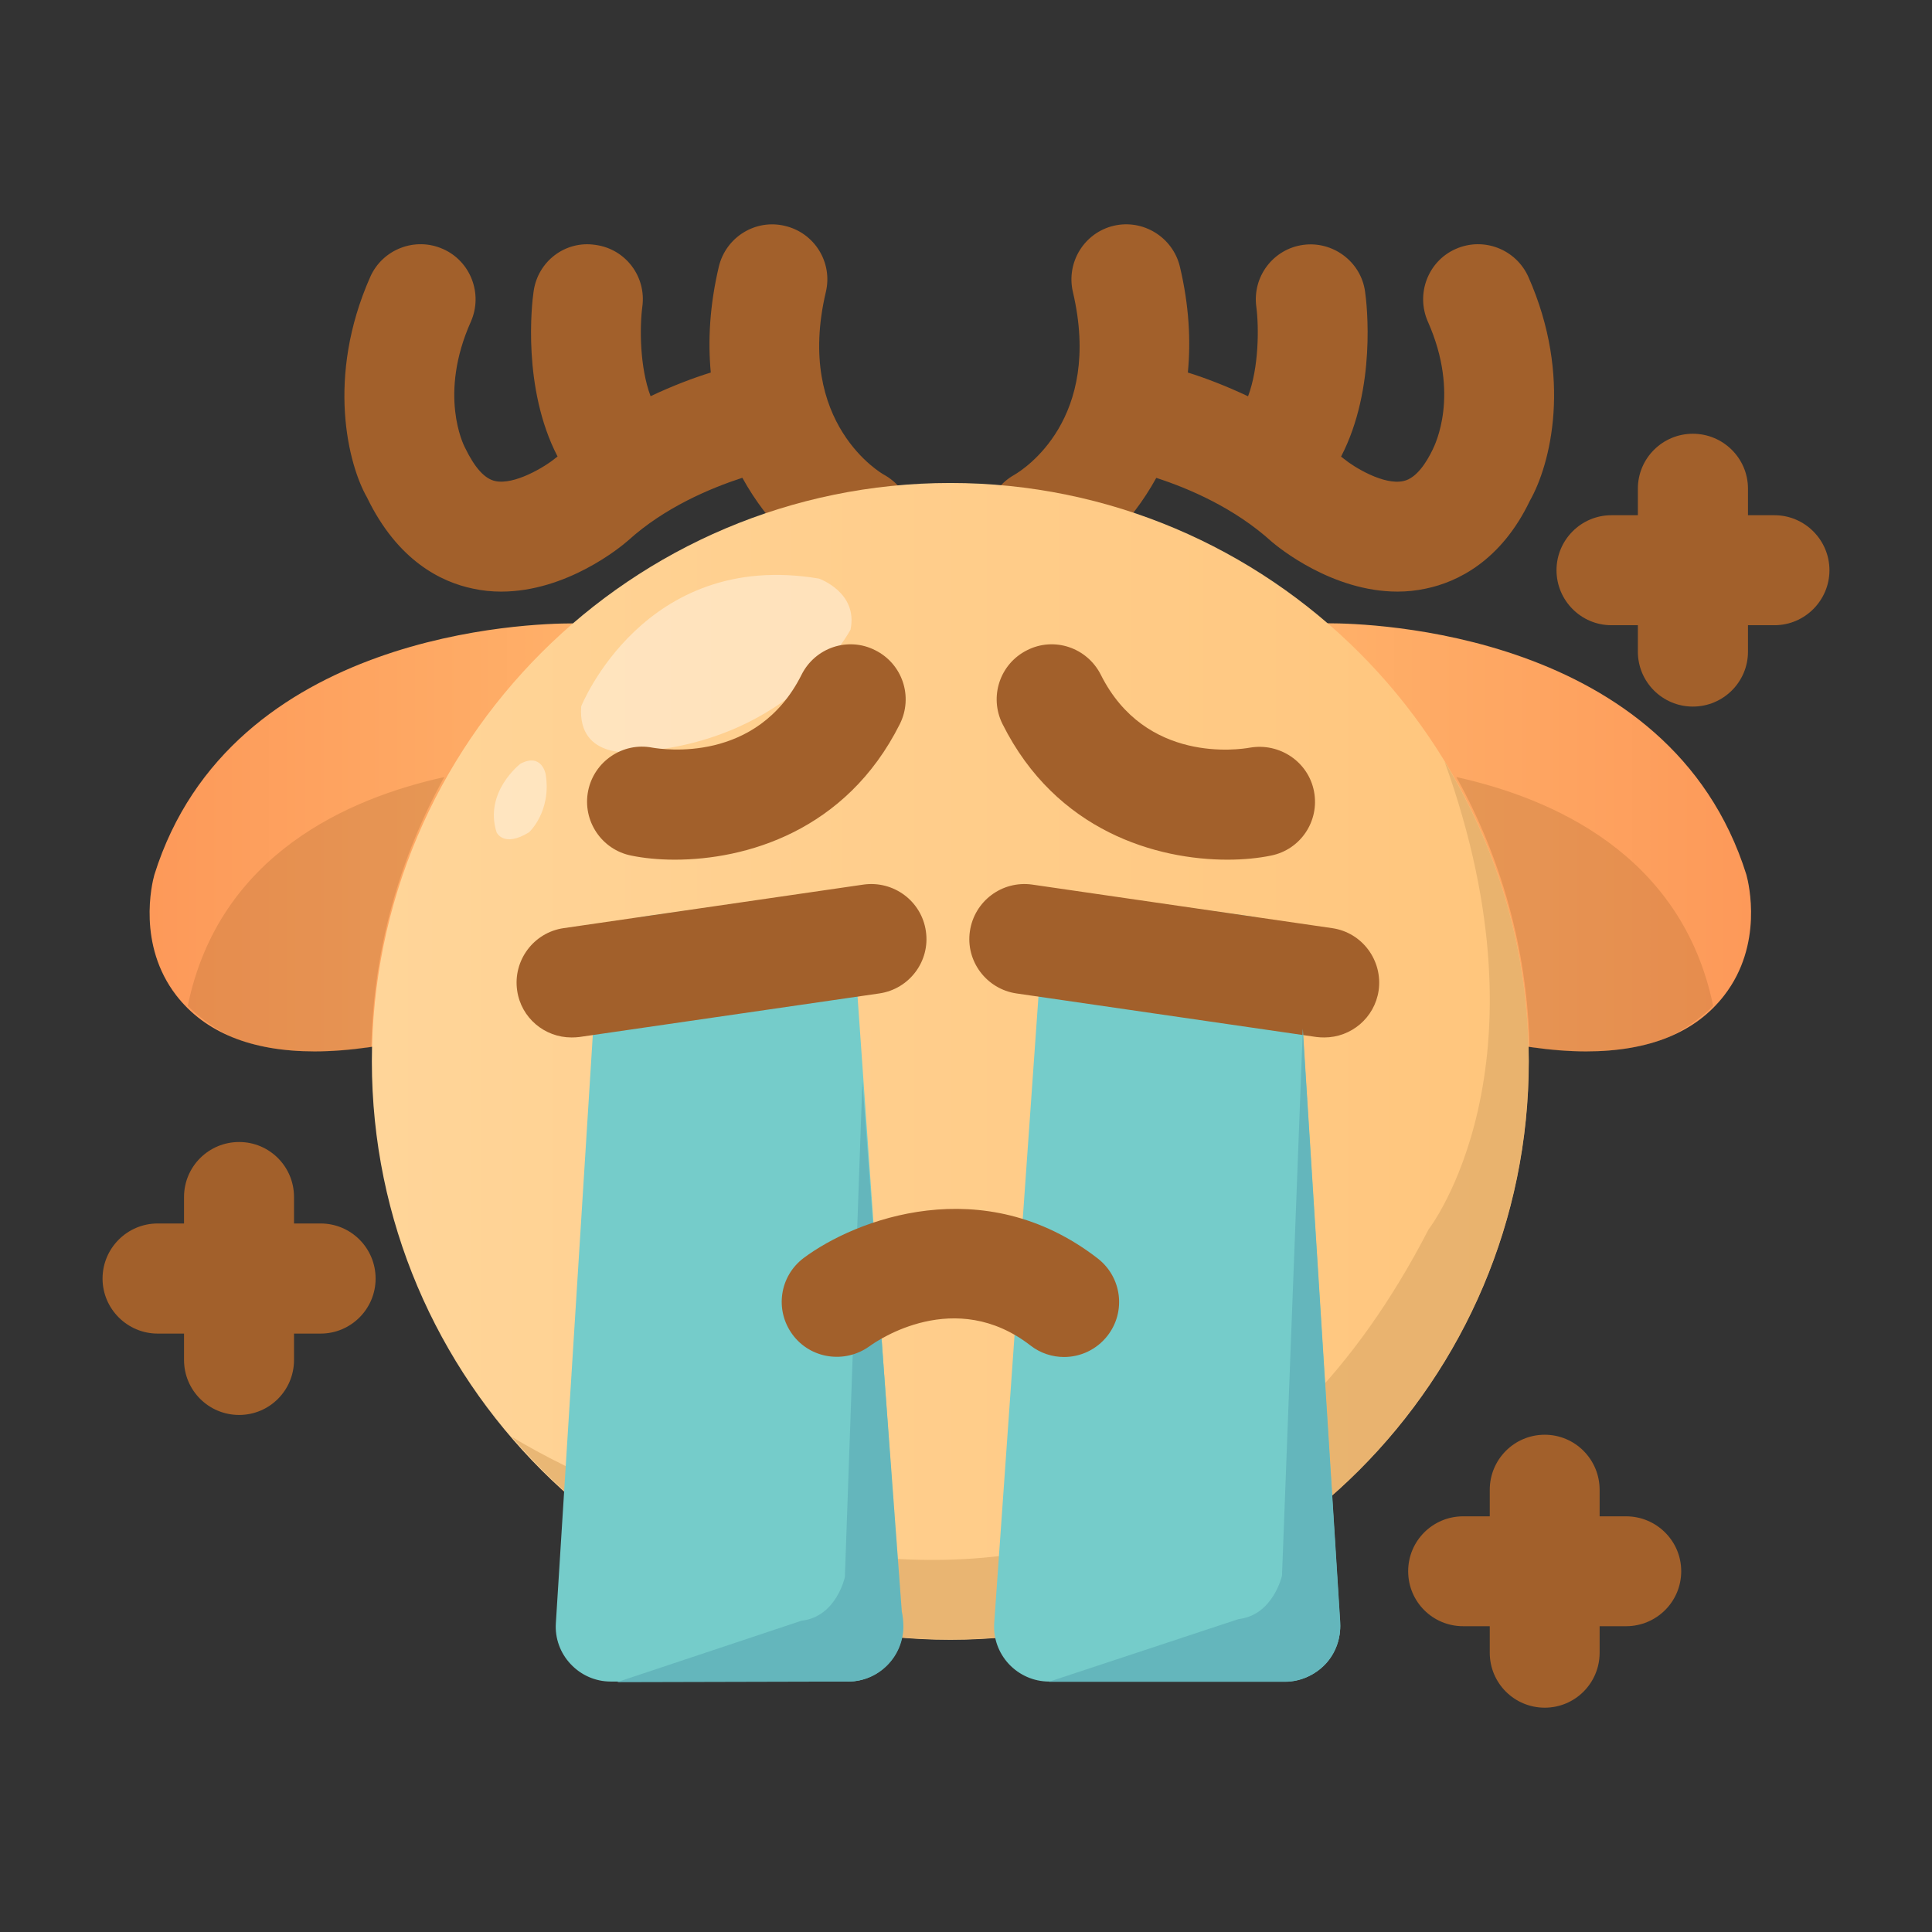 <svg xmlns="http://www.w3.org/2000/svg" enable-background="new 0 0 512 512" viewBox="0 0 512 512" id="cry">
  <rect x="0" y="0" width="512" height="512" fill="#333333" stroke="none"/>
  <path fill="#A2602B" d="M405.026 73.356c-3.3-7.318-11.876-10.646-19.252-7.378-7.347 3.24-10.616 11.905-7.378 19.252 8.607 19.372 1.859 32.687 1.259 33.947-1.618 3.358-4.288 7.586-7.737 8.306-5.188 1.17-13.164-3.749-15.593-5.758-.33-.27-.63-.481-.929-.72 9.415-18.142 6.837-40.574 6.357-43.752-1.109-7.976-8.606-13.435-16.402-12.355-7.918 1.079-13.494 8.397-12.415 16.404.719 5.457.689 16.072-2.189 23.72-5.788-2.728-11.245-4.829-15.954-6.298.811-8.426.33-17.752-2.099-28.008-1.859-7.857-9.776-12.714-17.543-10.886-7.797 1.83-12.655 9.687-10.824 17.543 7.916 33.677-12.986 46.992-15.564 48.49-6.928 3.898-9.476 12.655-5.669 19.673 2.67 4.887 7.648 7.586 12.836 7.586 2.338 0 4.738-.54 6.926-1.769 7.198-3.869 16.674-12.206 23.571-24.71 8.607 2.788 20.752 7.976 30.588 16.914 1.799 1.529 16.014 13.224 33.347 13.224 2.429 0 4.947-.24 7.557-.809 8.276-1.71 19.882-7.318 27.528-23.301C410.843 123.196 416.84 100.015 405.026 73.356zM234.214 125.776c-.24-.121-23.631-13.346-15.354-48.401 1.859-7.827-2.999-15.684-10.857-17.513-7.826-1.89-15.653 2.999-17.513 10.826-2.429 10.286-2.908 19.582-2.128 28.038-4.738 1.469-10.167 3.539-15.954 6.267-2.879-7.646-2.91-18.233-2.189-23.689 1.11-8.007-4.439-15.325-12.415-16.404-8.007-1.23-15.323 4.379-16.402 12.386-.481 3.178-3.029 25.579 6.356 43.692-.149.149-.33.24-.479.359-2.85 2.398-10.977 7.256-16.045 6.148-2.758-.6-5.368-3.389-8.065-8.967-.301-.6-7.047-13.915 1.618-33.287 3.24-7.347-.06-16.012-7.407-19.252-7.378-3.269-15.983.06-19.252 7.378-11.815 26.659-5.818 49.84-.869 58.477 8.127 16.823 19.731 22.43 28.008 24.141 2.578.57 5.068.809 7.526.809 17.333 0 31.607-11.726 33.677-13.554 9.656-8.756 21.71-13.825 30.258-16.614 6.897 12.506 16.403 20.872 23.54 24.741 2.249 1.228 4.618 1.769 6.988 1.769 5.157 0 10.166-2.699 12.803-7.586C243.93 138.49 241.291 129.643 234.214 125.776z"></path>
  <linearGradient id="a" x1="336.766" x2="462.995" y1="221.901" y2="221.901" gradientTransform="translate(1.057)" gradientUnits="userSpaceOnUse">
    <stop offset="0" stop-color="#ffb36b"></stop>
    <stop offset="1" stop-color="#fd9959"></stop>
  </linearGradient>
  <path fill="url(#a)" d="M462.813,231.812c-20.242-64.624-100.25-66.632-110.686-66.632c0,0-0.031,0-0.06,0
		c-5.008,0.12-9.567,2.788-12.176,7.077c-2.549,4.228-2.759,9.565-0.54,14.035l40.304,80.367c1.95,3.779,5.429,6.598,9.567,7.588
		c11.755,2.879,22.22,4.377,31.127,4.377c16.734,0,29.029-5.007,36.616-14.873C467.31,250.344,463.471,234.212,462.813,231.812z"></path>
  <path fill="#A2602B" d="M453.995,266.538c0,0-3.958,4.379-11.695,8.306c-0.299,0.121-0.419,0.121-0.689,0.27
		c-6.117,2.34-13.135,3.539-21.291,3.539c-4.649,0-9.627-0.299-14.964-1.199c-0.6-25.91-7.588-50.23-19.403-71.521
		C411.143,211.481,445.689,226.325,453.995,266.538z" opacity=".25"></path>
  <linearGradient id="b" x1="-3481.431" x2="-3355.201" y1="221.916" y2="221.916" gradientTransform="matrix(-1 0 0 1 -3315.557 0)" gradientUnits="userSpaceOnUse">
    <stop offset="0" stop-color="#ffb36b"></stop>
    <stop offset="1" stop-color="#fd9959"></stop>
  </linearGradient>
  <path fill="url(#b)" d="M40.912,231.812
		c20.242-64.624,100.25-66.603,110.656-66.603c0,0,0.029,0,0.06,0c5.007,0.12,9.565,2.79,12.205,7.047
		c2.52,4.258,2.728,9.565,0.51,14.035l-40.304,80.367c-1.919,3.779-5.398,6.598-9.565,7.588
		c-11.756,2.879-22.192,4.377-31.128,4.377c-16.703,0-29.028-5.007-36.645-14.844C36.384,250.375,40.222,234.241,40.912,231.812z"></path>
  <path fill="#A2602B" d="M49.758,266.569c0,0,3.898,4.348,11.635,8.306c0.27,0.12,0.421,0.12,0.72,0.27
		c6.117,2.338,13.104,3.508,21.291,3.508c4.618,0,9.596-0.299,14.995-1.17c0.539-25.939,7.557-50.23,19.341-71.55
		C92.551,211.481,58.036,226.354,49.758,266.569z" opacity=".25"></path>
  <linearGradient id="c" x1="98.548" x2="405.145" y1="281.278" y2="281.278" gradientUnits="userSpaceOnUse">
    <stop offset="0" stop-color="#ffd599"></stop>
    <stop offset="1" stop-color="#ffc57c"></stop>
  </linearGradient>
  <path fill="url(#c)" d="M251.847,127.994
		c-84.506,0-153.299,68.762-153.299,153.268c0,84.537,68.793,153.299,153.299,153.299c84.537,0,153.299-68.762,153.299-153.299
		C405.145,196.756,336.383,127.994,251.847,127.994z"></path>
  <path fill="#FFF" d="M154.026 187.191c0 0 16.644-41.684 63.004-33.857 0 0 10.436 3.628 8.368 13.524 0 0-15.145 29.238-56.289 32.358C169.11 199.216 152.947 201.825 154.026 187.191zM137.923 202.394c0 0-9.716 7.467-6.327 18.173 0 0 1.829 4.169 8.606 0 0 0 5.999-5.487 4.408-15.385C144.61 205.183 143.59 199.396 137.923 202.394z" opacity=".4"></path>
  <path fill="#E0AC69" d="M405.115,281.262c0,84.506-68.762,153.239-153.237,153.239
		c-46.631,0-88.255-20.841-116.264-53.738c10.795,6.598,164.604,96.89,242.962-54.938c0,0,33.497-42.943,4.259-123.971
		c0,0,0.149,0.181,0.299,0.481C397.079,225.334,405.115,252.445,405.115,281.262z" opacity=".7"></path>
  <path fill="#A2602B" d="M178.827 227.823c-4.379 0-8.308-.419-11.515-1.079-7.887-1.558-13.015-9.235-11.455-17.123 1.558-7.827 9.175-13.015 17.032-11.486 2.85.481 27.74 4.228 39.525-19.312 3.597-7.196 12.325-10.166 19.521-6.507 7.227 3.599 10.137 12.325 6.538 19.552C224.168 220.417 197.448 227.823 178.827 227.823zM325.287 227.823c-18.592 0-45.341-7.407-59.616-35.956-3.599-7.227-.689-15.953 6.507-19.552 7.198-3.659 15.923-.689 19.553 6.507 11.815 23.6 36.736 19.822 39.524 19.312 7.857-1.348 15.474 3.749 16.974 11.606 1.499 7.857-3.57 15.444-11.426 17.003C333.594 227.404 329.666 227.823 325.287 227.823z"></path>
  <path fill="#75CCCA" d="M344.18 256.372c-.421-6.928-5.669-12.564-12.535-13.494l-38.985-5.428c-3.958-.51-8.067.6-11.214 3.118-3.12 2.52-5.068 6.267-5.309 10.286l-12.655 179.179c-.299 4.047 1.11 7.976 3.869 10.946 2.759 2.939 6.598 4.648 10.645 4.648h62.585c4.018 0 7.857-1.68 10.616-4.618 2.73-2.908 4.199-6.837 3.929-10.855L344.18 256.372zM226.327 250.854c-.299-4.018-2.249-7.766-5.368-10.286-3.149-2.518-7.167-3.628-11.185-3.118l-39.014 5.428c-6.837.93-12.085 6.567-12.535 13.494l-10.917 173.781c-.27 4.018 1.17 7.947 3.929 10.855 2.759 2.939 6.567 4.618 10.585 4.618h62.585c.091-.031.21 0 .27 0 8.067 0 14.574-6.507 14.574-14.574 0-1.32-.15-2.639-.51-3.929L226.327 250.854z"></path>
  <path fill="#A2602B" d="M350.957 274.935c-.689 0-1.409-.031-2.099-.12l-79.499-11.546c-7.946-1.168-13.494-8.577-12.324-16.493 1.17-7.947 8.486-13.464 16.493-12.355l79.499 11.546c7.976 1.139 13.464 8.577 12.324 16.553C364.272 269.747 358.064 274.935 350.957 274.935zM151.448 274.935c-7.138 0-13.346-5.188-14.394-12.415-1.17-7.976 4.377-15.414 12.324-16.553l79.468-11.546c8.007-1.109 15.383 4.408 16.522 12.355 1.17 7.916-4.348 15.325-12.325 16.493l-79.497 11.546C152.827 274.904 152.167 274.935 151.448 274.935z"></path>
  <path fill="#75CCCA" d="M355.186,430.093c0.15,4.107-1.199,8.007-3.929,10.915c-2.788,2.91-6.717,4.678-10.645,4.678h-62.645
		l50.259-16.613c9.177-1.02,11.515-11.515,11.515-11.515l5.518-144.902L355.186,430.093z"></path>
  <path fill="#3E829B" d="M355.186,430.093c0.15,4.107-1.199,8.007-3.929,10.915c-2.788,2.91-6.717,4.678-10.645,4.678
		h-62.645l50.259-16.613c9.177-1.02,11.515-11.515,11.515-11.515l5.518-144.902L355.186,430.093z" opacity=".3"></path>
  <path fill="#75CCCA" d="M239.403,430.993c0,8.036-6.538,14.603-14.545,14.634c0,0-0.15-0.15-0.27,0l-61.025,0.15l48.88-16.284
		c9.206-1.02,11.455-11.545,11.455-11.545l4.648-131.407l10.436,140.523C239.252,428.263,239.372,429.583,239.403,430.993z"></path>
  <path fill="#3E829B" d="M239.403,430.993c0,8.036-6.538,14.603-14.545,14.634c0,0-0.15-0.15-0.27,0l-61.025,0.15
		l48.88-16.284c9.206-1.02,11.455-11.545,11.455-11.545l4.648-131.407l10.436,140.523
		C239.252,428.263,239.372,429.583,239.403,430.993z" opacity=".3"></path>
  <path fill="#A2602B" d="M281.985,359.62c-3.089,0-6.267-0.989-8.907-3.058c-19.942-15.444-40.453-1.409-42.702,0.24
			c-6.507,4.649-15.593,3.329-20.362-3.148c-4.738-6.449-3.448-15.444,2.969-20.273c13.674-10.226,47.62-23.359,77.968,0.15
			c6.358,4.978,7.497,14.095,2.549,20.451C290.621,357.672,286.333,359.62,281.985,359.62z"></path>
  <g>
    <path fill="#A2602B" d="M430.935 401.843h-7.018v-7.017c0-8.067-6.507-14.605-14.543-14.605-8.067 0-14.574 6.538-14.574 14.605v7.017h-7.047c-8.067 0-14.574 6.508-14.574 14.545 0 8.096 6.507 14.574 14.574 14.574h7.047v7.017c0 8.067 6.507 14.575 14.574 14.575 8.036 0 14.543-6.508 14.543-14.575v-7.017h7.018c8.036 0 14.605-6.478 14.605-14.574C445.54 408.352 438.971 401.843 430.935 401.843zM84.965 324.235h-7.047v-7.017c0-8.067-6.507-14.574-14.545-14.574-8.067 0-14.603 6.507-14.603 14.574v7.017h-6.988c-8.038 0-14.605 6.538-14.605 14.605 0 8.007 6.567 14.574 14.605 14.574h6.988v6.988c0 8.067 6.536 14.574 14.603 14.574 8.038 0 14.545-6.507 14.545-14.574v-6.988h7.047c8.067 0 14.574-6.567 14.574-14.574C99.539 330.772 93.032 324.235 84.965 324.235zM470.249 136.54h-7.017v-7.047c0-8.036-6.567-14.543-14.605-14.543-8.036 0-14.574 6.507-14.574 14.543v7.047h-7.017c-8.038 0-14.545 6.568-14.545 14.574 0 8.007 6.507 14.575 14.545 14.575h7.017v7.017c0 8.036 6.538 14.545 14.574 14.545 8.038 0 14.605-6.508 14.605-14.545v-7.017h7.017c8.038 0 14.574-6.568 14.574-14.575C484.822 143.109 478.286 136.54 470.249 136.54z"></path>
  </g>
</svg>
